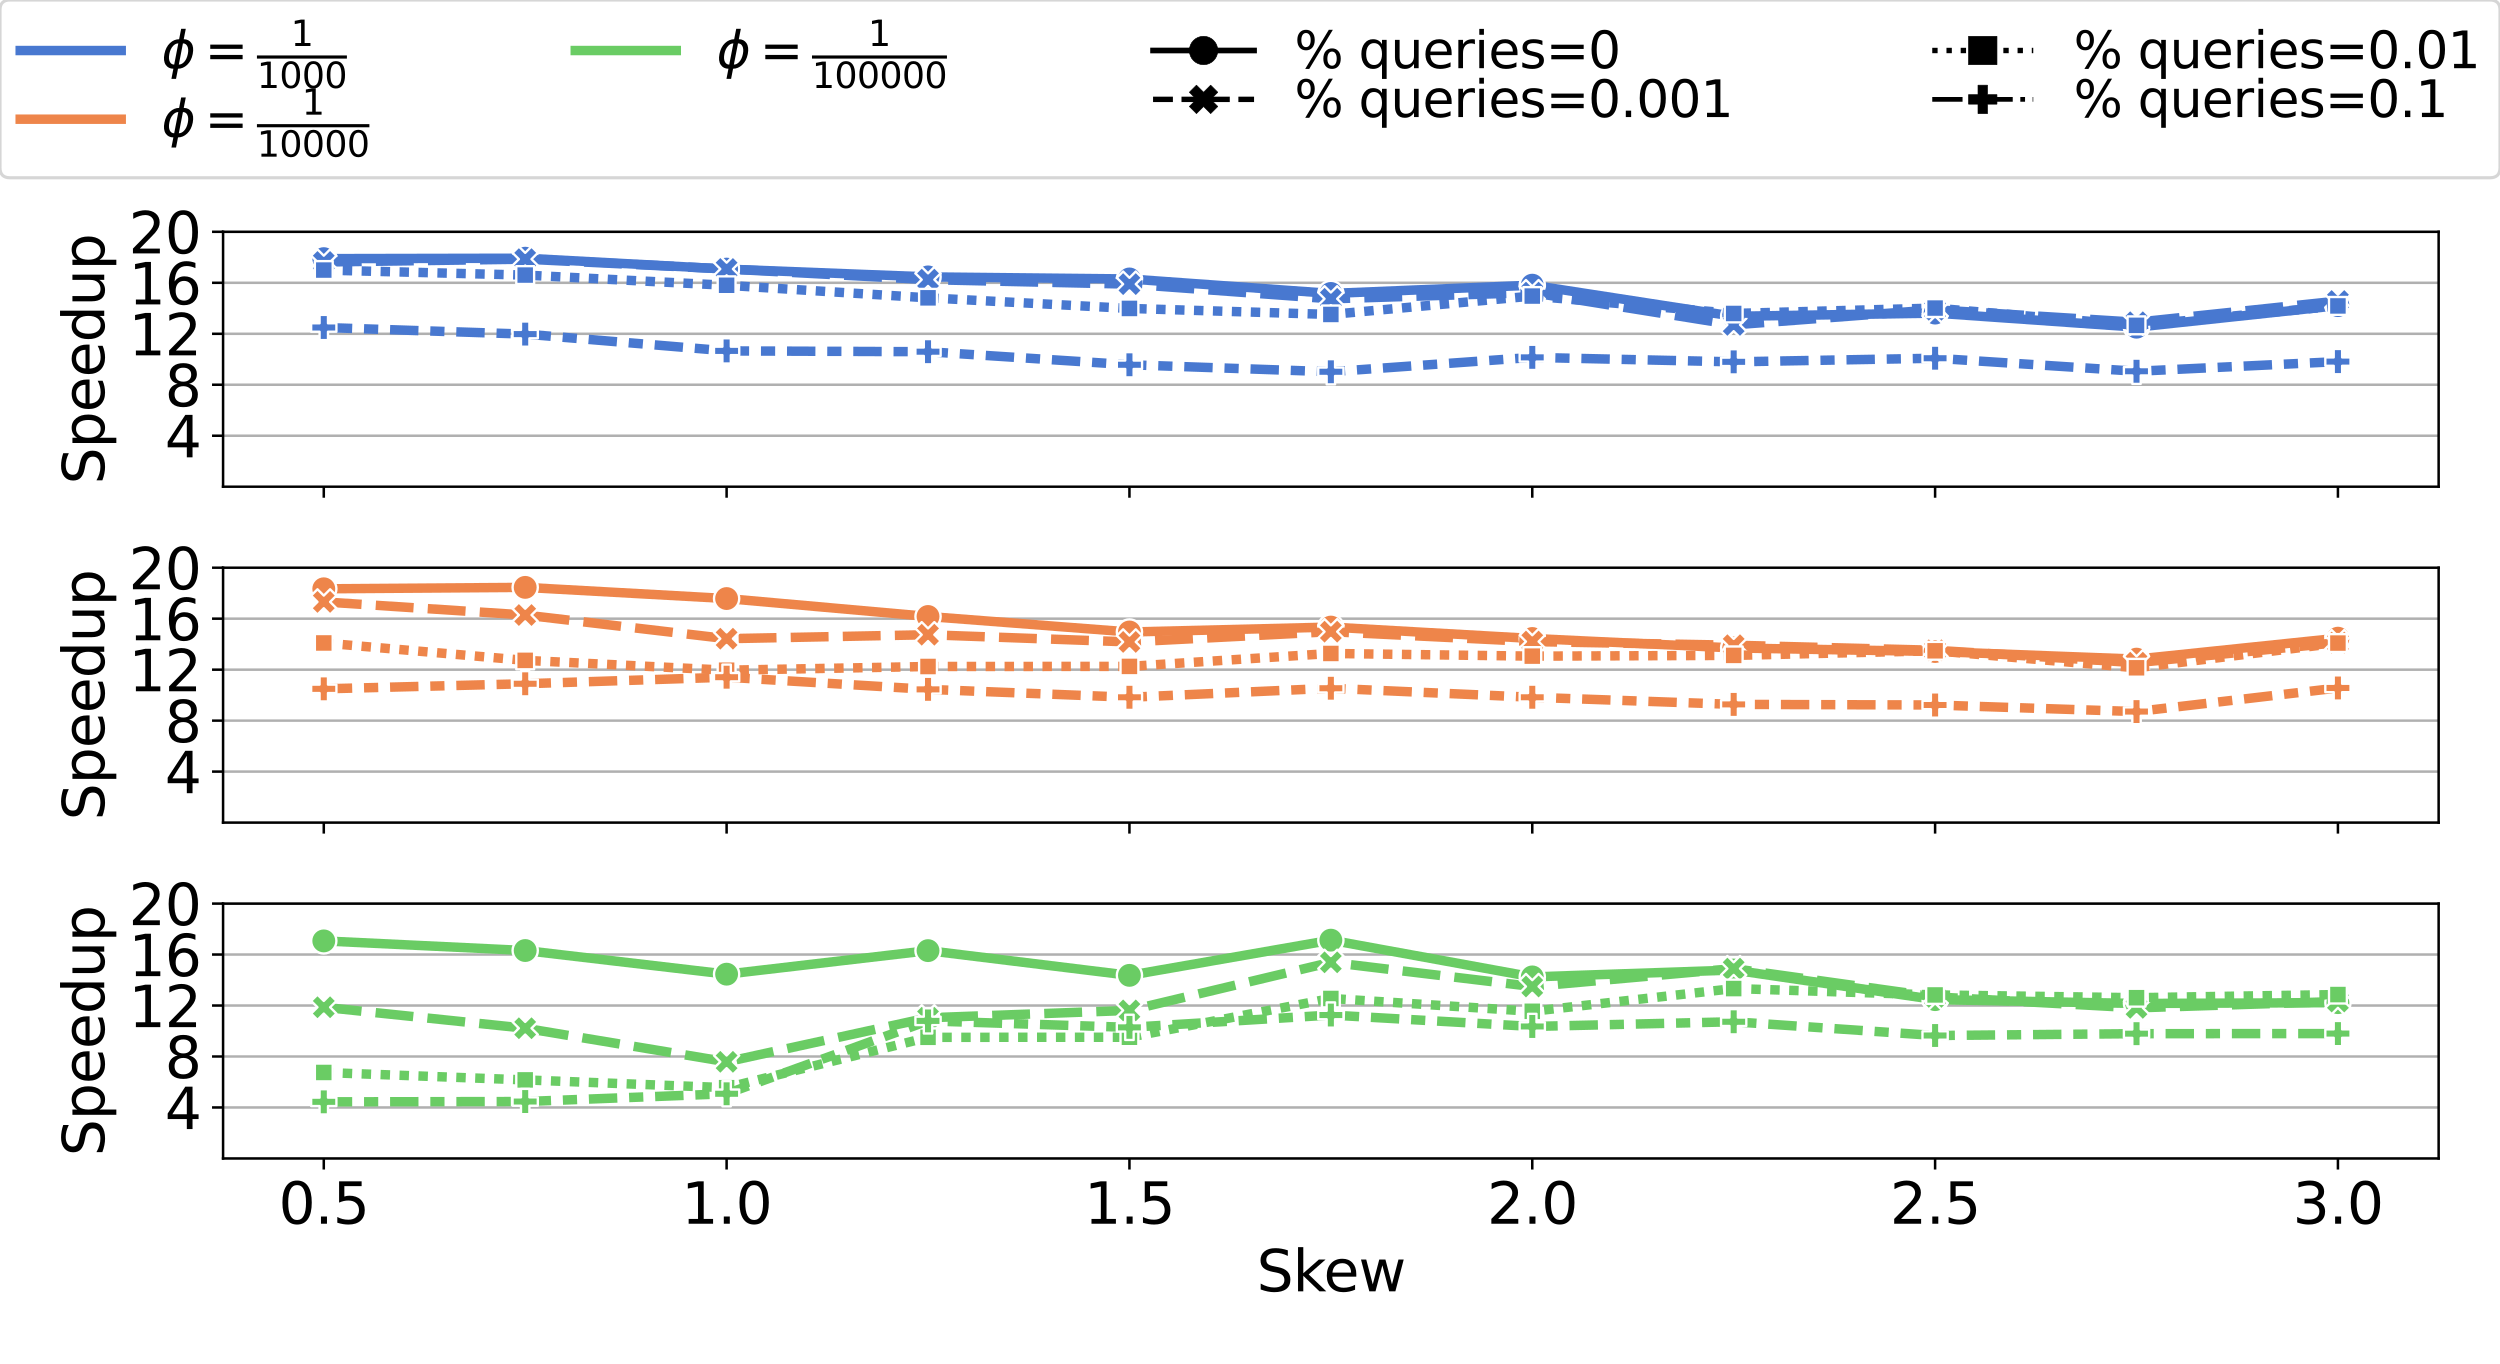 <?xml version="1.0" encoding="utf-8" standalone="no"?>
<!DOCTYPE svg PUBLIC "-//W3C//DTD SVG 1.1//EN"
  "http://www.w3.org/Graphics/SVG/1.1/DTD/svg11.dtd">
<svg height="432pt" version="1.1" viewBox="0 0 792 432" width="792pt" xmlns="http://www.w3.org/2000/svg" xmlns:xlink="http://www.w3.org/1999/xlink">
 <defs>
  <style type="text/css">*{stroke-linecap:butt;stroke-linejoin:round;}</style>
 </defs>
 <g id="figure_1">
  <g id="patch_1">
   <path d="M 0 432 
L 792 432 
L 792 0 
L 0 0 
z
" style="fill:#ffffff;"/>
  </g>
  <g id="axes_1">
   <g id="patch_2">
    <path d="M 70.67 154.188 
L 772.56 154.188 
L 772.56 73.44 
L 70.67 73.44 
z
" style="fill:#ffffff;"/>
   </g>
   <g id="matplotlib.axis_1">
    <g id="xtick_1">
     <g id="line2d_1">
      <defs>
       <path d="M 0 0 
L 0 3.5 
" id="m71c59220be" style="stroke:#000000;stroke-width:0.8;"/>
      </defs>
      <g>
       <use style="stroke:#000000;stroke-width:0.8;" x="102.574" xlink:href="#m71c59220be" y="154.188"/>
      </g>
     </g>
    </g>
    <g id="xtick_2">
     <g id="line2d_2">
      <g>
       <use style="stroke:#000000;stroke-width:0.8;" x="230.19" xlink:href="#m71c59220be" y="154.188"/>
      </g>
     </g>
    </g>
    <g id="xtick_3">
     <g id="line2d_3">
      <g>
       <use style="stroke:#000000;stroke-width:0.8;" x="357.807" xlink:href="#m71c59220be" y="154.188"/>
      </g>
     </g>
    </g>
    <g id="xtick_4">
     <g id="line2d_4">
      <g>
       <use style="stroke:#000000;stroke-width:0.8;" x="485.423" xlink:href="#m71c59220be" y="154.188"/>
      </g>
     </g>
    </g>
    <g id="xtick_5">
     <g id="line2d_5">
      <g>
       <use style="stroke:#000000;stroke-width:0.8;" x="613.04" xlink:href="#m71c59220be" y="154.188"/>
      </g>
     </g>
    </g>
    <g id="xtick_6">
     <g id="line2d_6">
      <g>
       <use style="stroke:#000000;stroke-width:0.8;" x="740.656" xlink:href="#m71c59220be" y="154.188"/>
      </g>
     </g>
    </g>
   </g>
   <g id="matplotlib.axis_2">
    <g id="ytick_1">
     <g id="line2d_7">
      <path clip-path="url(#p30e7c90d7d)" d="M 70.67 138.038 
L 772.56 138.038 
" style="fill:none;stroke:#b0b0b0;stroke-linecap:square;stroke-width:0.8;"/>
     </g>
     <g id="line2d_8">
      <defs>
       <path d="M 0 0 
L -3.5 0 
" id="mc887c277b5" style="stroke:#000000;stroke-width:0.8;"/>
      </defs>
      <g>
       <use style="stroke:#000000;stroke-width:0.8;" x="70.67" xlink:href="#mc887c277b5" y="138.038"/>
      </g>
     </g>
     <g id="text_1">
      <!-- 4 -->
      <g transform="translate(52.218 144.877)scale(0.18 -0.18)">
       <defs>
        <path d="M 2419 4116 
L 825 1625 
L 2419 1625 
L 2419 4116 
z
M 2253 4666 
L 3047 4666 
L 3047 1625 
L 3713 1625 
L 3713 1100 
L 3047 1100 
L 3047 0 
L 2419 0 
L 2419 1100 
L 313 1100 
L 313 1709 
L 2253 4666 
z
" id="DejaVuSans-34" transform="scale(0.016)"/>
       </defs>
       <use xlink:href="#DejaVuSans-34"/>
      </g>
     </g>
    </g>
    <g id="ytick_2">
     <g id="line2d_9">
      <path clip-path="url(#p30e7c90d7d)" d="M 70.67 121.889 
L 772.56 121.889 
" style="fill:none;stroke:#b0b0b0;stroke-linecap:square;stroke-width:0.8;"/>
     </g>
     <g id="line2d_10">
      <g>
       <use style="stroke:#000000;stroke-width:0.8;" x="70.67" xlink:href="#mc887c277b5" y="121.889"/>
      </g>
     </g>
     <g id="text_2">
      <!-- 8 -->
      <g transform="translate(52.218 128.727)scale(0.18 -0.18)">
       <defs>
        <path d="M 2034 2216 
Q 1584 2216 1326 1975 
Q 1069 1734 1069 1313 
Q 1069 891 1326 650 
Q 1584 409 2034 409 
Q 2484 409 2743 651 
Q 3003 894 3003 1313 
Q 3003 1734 2745 1975 
Q 2488 2216 2034 2216 
z
M 1403 2484 
Q 997 2584 770 2862 
Q 544 3141 544 3541 
Q 544 4100 942 4425 
Q 1341 4750 2034 4750 
Q 2731 4750 3128 4425 
Q 3525 4100 3525 3541 
Q 3525 3141 3298 2862 
Q 3072 2584 2669 2484 
Q 3125 2378 3379 2068 
Q 3634 1759 3634 1313 
Q 3634 634 3220 271 
Q 2806 -91 2034 -91 
Q 1263 -91 848 271 
Q 434 634 434 1313 
Q 434 1759 690 2068 
Q 947 2378 1403 2484 
z
M 1172 3481 
Q 1172 3119 1398 2916 
Q 1625 2713 2034 2713 
Q 2441 2713 2670 2916 
Q 2900 3119 2900 3481 
Q 2900 3844 2670 4047 
Q 2441 4250 2034 4250 
Q 1625 4250 1398 4047 
Q 1172 3844 1172 3481 
z
" id="DejaVuSans-38" transform="scale(0.016)"/>
       </defs>
       <use xlink:href="#DejaVuSans-38"/>
      </g>
     </g>
    </g>
    <g id="ytick_3">
     <g id="line2d_11">
      <path clip-path="url(#p30e7c90d7d)" d="M 70.67 105.739 
L 772.56 105.739 
" style="fill:none;stroke:#b0b0b0;stroke-linecap:square;stroke-width:0.8;"/>
     </g>
     <g id="line2d_12">
      <g>
       <use style="stroke:#000000;stroke-width:0.8;" x="70.67" xlink:href="#mc887c277b5" y="105.739"/>
      </g>
     </g>
     <g id="text_3">
      <!-- 12 -->
      <g transform="translate(40.765 112.578)scale(0.18 -0.18)">
       <defs>
        <path d="M 794 531 
L 1825 531 
L 1825 4091 
L 703 3866 
L 703 4441 
L 1819 4666 
L 2450 4666 
L 2450 531 
L 3481 531 
L 3481 0 
L 794 0 
L 794 531 
z
" id="DejaVuSans-31" transform="scale(0.016)"/>
        <path d="M 1228 531 
L 3431 531 
L 3431 0 
L 469 0 
L 469 531 
Q 828 903 1448 1529 
Q 2069 2156 2228 2338 
Q 2531 2678 2651 2914 
Q 2772 3150 2772 3378 
Q 2772 3750 2511 3984 
Q 2250 4219 1831 4219 
Q 1534 4219 1204 4116 
Q 875 4013 500 3803 
L 500 4441 
Q 881 4594 1212 4672 
Q 1544 4750 1819 4750 
Q 2544 4750 2975 4387 
Q 3406 4025 3406 3419 
Q 3406 3131 3298 2873 
Q 3191 2616 2906 2266 
Q 2828 2175 2409 1742 
Q 1991 1309 1228 531 
z
" id="DejaVuSans-32" transform="scale(0.016)"/>
       </defs>
       <use xlink:href="#DejaVuSans-31"/>
       <use x="63.623" xlink:href="#DejaVuSans-32"/>
      </g>
     </g>
    </g>
    <g id="ytick_4">
     <g id="line2d_13">
      <path clip-path="url(#p30e7c90d7d)" d="M 70.67 89.59 
L 772.56 89.59 
" style="fill:none;stroke:#b0b0b0;stroke-linecap:square;stroke-width:0.8;"/>
     </g>
     <g id="line2d_14">
      <g>
       <use style="stroke:#000000;stroke-width:0.8;" x="70.67" xlink:href="#mc887c277b5" y="89.59"/>
      </g>
     </g>
     <g id="text_4">
      <!-- 16 -->
      <g transform="translate(40.765 96.428)scale(0.18 -0.18)">
       <defs>
        <path d="M 2113 2584 
Q 1688 2584 1439 2293 
Q 1191 2003 1191 1497 
Q 1191 994 1439 701 
Q 1688 409 2113 409 
Q 2538 409 2786 701 
Q 3034 994 3034 1497 
Q 3034 2003 2786 2293 
Q 2538 2584 2113 2584 
z
M 3366 4563 
L 3366 3988 
Q 3128 4100 2886 4159 
Q 2644 4219 2406 4219 
Q 1781 4219 1451 3797 
Q 1122 3375 1075 2522 
Q 1259 2794 1537 2939 
Q 1816 3084 2150 3084 
Q 2853 3084 3261 2657 
Q 3669 2231 3669 1497 
Q 3669 778 3244 343 
Q 2819 -91 2113 -91 
Q 1303 -91 875 529 
Q 447 1150 447 2328 
Q 447 3434 972 4092 
Q 1497 4750 2381 4750 
Q 2619 4750 2861 4703 
Q 3103 4656 3366 4563 
z
" id="DejaVuSans-36" transform="scale(0.016)"/>
       </defs>
       <use xlink:href="#DejaVuSans-31"/>
       <use x="63.623" xlink:href="#DejaVuSans-36"/>
      </g>
     </g>
    </g>
    <g id="ytick_5">
     <g id="line2d_15">
      <path clip-path="url(#p30e7c90d7d)" d="M 70.67 73.44 
L 772.56 73.44 
" style="fill:none;stroke:#b0b0b0;stroke-linecap:square;stroke-width:0.8;"/>
     </g>
     <g id="line2d_16">
      <g>
       <use style="stroke:#000000;stroke-width:0.8;" x="70.67" xlink:href="#mc887c277b5" y="73.44"/>
      </g>
     </g>
     <g id="text_5">
      <!-- 20 -->
      <g transform="translate(40.765 80.279)scale(0.18 -0.18)">
       <defs>
        <path d="M 2034 4250 
Q 1547 4250 1301 3770 
Q 1056 3291 1056 2328 
Q 1056 1369 1301 889 
Q 1547 409 2034 409 
Q 2525 409 2770 889 
Q 3016 1369 3016 2328 
Q 3016 3291 2770 3770 
Q 2525 4250 2034 4250 
z
M 2034 4750 
Q 2819 4750 3233 4129 
Q 3647 3509 3647 2328 
Q 3647 1150 3233 529 
Q 2819 -91 2034 -91 
Q 1250 -91 836 529 
Q 422 1150 422 2328 
Q 422 3509 836 4129 
Q 1250 4750 2034 4750 
z
" id="DejaVuSans-30" transform="scale(0.016)"/>
       </defs>
       <use xlink:href="#DejaVuSans-32"/>
       <use x="63.623" xlink:href="#DejaVuSans-30"/>
      </g>
     </g>
    </g>
    <g id="text_6">
     <!-- Speedup -->
     <g transform="translate(33.022 153.448)rotate(-90)scale(0.18 -0.18)">
      <defs>
       <path d="M 3425 4513 
L 3425 3897 
Q 3066 4069 2747 4153 
Q 2428 4238 2131 4238 
Q 1616 4238 1336 4038 
Q 1056 3838 1056 3469 
Q 1056 3159 1242 3001 
Q 1428 2844 1947 2747 
L 2328 2669 
Q 3034 2534 3370 2195 
Q 3706 1856 3706 1288 
Q 3706 609 3251 259 
Q 2797 -91 1919 -91 
Q 1588 -91 1214 -16 
Q 841 59 441 206 
L 441 856 
Q 825 641 1194 531 
Q 1563 422 1919 422 
Q 2459 422 2753 634 
Q 3047 847 3047 1241 
Q 3047 1584 2836 1778 
Q 2625 1972 2144 2069 
L 1759 2144 
Q 1053 2284 737 2584 
Q 422 2884 422 3419 
Q 422 4038 858 4394 
Q 1294 4750 2059 4750 
Q 2388 4750 2728 4690 
Q 3069 4631 3425 4513 
z
" id="DejaVuSans-53" transform="scale(0.016)"/>
       <path d="M 1159 525 
L 1159 -1331 
L 581 -1331 
L 581 3500 
L 1159 3500 
L 1159 2969 
Q 1341 3281 1617 3432 
Q 1894 3584 2278 3584 
Q 2916 3584 3314 3078 
Q 3713 2572 3713 1747 
Q 3713 922 3314 415 
Q 2916 -91 2278 -91 
Q 1894 -91 1617 61 
Q 1341 213 1159 525 
z
M 3116 1747 
Q 3116 2381 2855 2742 
Q 2594 3103 2138 3103 
Q 1681 3103 1420 2742 
Q 1159 2381 1159 1747 
Q 1159 1113 1420 752 
Q 1681 391 2138 391 
Q 2594 391 2855 752 
Q 3116 1113 3116 1747 
z
" id="DejaVuSans-70" transform="scale(0.016)"/>
       <path d="M 3597 1894 
L 3597 1613 
L 953 1613 
Q 991 1019 1311 708 
Q 1631 397 2203 397 
Q 2534 397 2845 478 
Q 3156 559 3463 722 
L 3463 178 
Q 3153 47 2828 -22 
Q 2503 -91 2169 -91 
Q 1331 -91 842 396 
Q 353 884 353 1716 
Q 353 2575 817 3079 
Q 1281 3584 2069 3584 
Q 2775 3584 3186 3129 
Q 3597 2675 3597 1894 
z
M 3022 2063 
Q 3016 2534 2758 2815 
Q 2500 3097 2075 3097 
Q 1594 3097 1305 2825 
Q 1016 2553 972 2059 
L 3022 2063 
z
" id="DejaVuSans-65" transform="scale(0.016)"/>
       <path d="M 2906 2969 
L 2906 4863 
L 3481 4863 
L 3481 0 
L 2906 0 
L 2906 525 
Q 2725 213 2448 61 
Q 2172 -91 1784 -91 
Q 1150 -91 751 415 
Q 353 922 353 1747 
Q 353 2572 751 3078 
Q 1150 3584 1784 3584 
Q 2172 3584 2448 3432 
Q 2725 3281 2906 2969 
z
M 947 1747 
Q 947 1113 1208 752 
Q 1469 391 1925 391 
Q 2381 391 2643 752 
Q 2906 1113 2906 1747 
Q 2906 2381 2643 2742 
Q 2381 3103 1925 3103 
Q 1469 3103 1208 2742 
Q 947 2381 947 1747 
z
" id="DejaVuSans-64" transform="scale(0.016)"/>
       <path d="M 544 1381 
L 544 3500 
L 1119 3500 
L 1119 1403 
Q 1119 906 1312 657 
Q 1506 409 1894 409 
Q 2359 409 2629 706 
Q 2900 1003 2900 1516 
L 2900 3500 
L 3475 3500 
L 3475 0 
L 2900 0 
L 2900 538 
Q 2691 219 2414 64 
Q 2138 -91 1772 -91 
Q 1169 -91 856 284 
Q 544 659 544 1381 
z
M 1991 3584 
L 1991 3584 
z
" id="DejaVuSans-75" transform="scale(0.016)"/>
      </defs>
      <use xlink:href="#DejaVuSans-53"/>
      <use x="63.477" xlink:href="#DejaVuSans-70"/>
      <use x="126.953" xlink:href="#DejaVuSans-65"/>
      <use x="188.477" xlink:href="#DejaVuSans-65"/>
      <use x="250" xlink:href="#DejaVuSans-64"/>
      <use x="313.477" xlink:href="#DejaVuSans-75"/>
      <use x="376.855" xlink:href="#DejaVuSans-70"/>
     </g>
    </g>
   </g>
   <g id="line2d_17">
    <path clip-path="url(#p30e7c90d7d)" d="M 102.574 81.935 
L 166.382 81.799 
L 230.19 85.248 
L 293.999 87.723 
L 357.807 88.373 
L 421.615 92.963 
L 485.423 90.341 
L 549.231 100.208 
L 613.04 99.188 
L 676.848 103.654 
L 740.656 96.814 
" style="fill:none;stroke:#4878d0;stroke-linecap:square;stroke-width:3;"/>
    <defs>
     <path d="M 0 4 
C 1.061 4 2.078 3.579 2.828 2.828 
C 3.579 2.078 4 1.061 4 0 
C 4 -1.061 3.579 -2.078 2.828 -2.828 
C 2.078 -3.579 1.061 -4 0 -4 
C -1.061 -4 -2.078 -3.579 -2.828 -2.828 
C -3.579 -2.078 -4 -1.061 -4 0 
C -4 1.061 -3.579 2.078 -2.828 2.828 
C -2.078 3.579 -1.061 4 0 4 
z
" id="m617fa42a85" style="stroke:#ffffff;stroke-width:0.75;"/>
    </defs>
    <g clip-path="url(#p30e7c90d7d)">
     <use style="fill:#4878d0;stroke:#ffffff;stroke-width:0.75;" x="102.574" xlink:href="#m617fa42a85" y="81.935"/>
     <use style="fill:#4878d0;stroke:#ffffff;stroke-width:0.75;" x="166.382" xlink:href="#m617fa42a85" y="81.799"/>
     <use style="fill:#4878d0;stroke:#ffffff;stroke-width:0.75;" x="230.19" xlink:href="#m617fa42a85" y="85.248"/>
     <use style="fill:#4878d0;stroke:#ffffff;stroke-width:0.75;" x="293.999" xlink:href="#m617fa42a85" y="87.723"/>
     <use style="fill:#4878d0;stroke:#ffffff;stroke-width:0.75;" x="357.807" xlink:href="#m617fa42a85" y="88.373"/>
     <use style="fill:#4878d0;stroke:#ffffff;stroke-width:0.75;" x="421.615" xlink:href="#m617fa42a85" y="92.963"/>
     <use style="fill:#4878d0;stroke:#ffffff;stroke-width:0.75;" x="485.423" xlink:href="#m617fa42a85" y="90.341"/>
     <use style="fill:#4878d0;stroke:#ffffff;stroke-width:0.75;" x="549.231" xlink:href="#m617fa42a85" y="100.208"/>
     <use style="fill:#4878d0;stroke:#ffffff;stroke-width:0.75;" x="613.04" xlink:href="#m617fa42a85" y="99.188"/>
     <use style="fill:#4878d0;stroke:#ffffff;stroke-width:0.75;" x="676.848" xlink:href="#m617fa42a85" y="103.654"/>
     <use style="fill:#4878d0;stroke:#ffffff;stroke-width:0.75;" x="740.656" xlink:href="#m617fa42a85" y="96.814"/>
    </g>
   </g>
   <g id="line2d_18">
    <path clip-path="url(#p30e7c90d7d)" d="M 102.574 83 
L 166.382 82.104 
L 230.19 85.217 
L 293.999 88.593 
L 357.807 90.009 
L 421.615 94.661 
L 485.423 92.706 
L 549.231 102.912 
L 613.04 98.129 
L 676.848 102.091 
L 740.656 95.368 
" style="fill:none;stroke:#4878d0;stroke-dasharray:12,4.5;stroke-dashoffset:0;stroke-width:3;"/>
    <defs>
     <path d="M -2 4 
L 0 2 
L 2 4 
L 4 2 
L 2 0 
L 4 -2 
L 2 -4 
L 0 -2 
L -2 -4 
L -4 -2 
L -2 0 
L -4 2 
z
" id="m5d8f34c82e" style="stroke:#ffffff;stroke-linejoin:miter;stroke-width:0.75;"/>
    </defs>
    <g clip-path="url(#p30e7c90d7d)">
     <use style="fill:#4878d0;stroke:#ffffff;stroke-linejoin:miter;stroke-width:0.75;" x="102.574" xlink:href="#m5d8f34c82e" y="83"/>
     <use style="fill:#4878d0;stroke:#ffffff;stroke-linejoin:miter;stroke-width:0.75;" x="166.382" xlink:href="#m5d8f34c82e" y="82.104"/>
     <use style="fill:#4878d0;stroke:#ffffff;stroke-linejoin:miter;stroke-width:0.75;" x="230.19" xlink:href="#m5d8f34c82e" y="85.217"/>
     <use style="fill:#4878d0;stroke:#ffffff;stroke-linejoin:miter;stroke-width:0.75;" x="293.999" xlink:href="#m5d8f34c82e" y="88.593"/>
     <use style="fill:#4878d0;stroke:#ffffff;stroke-linejoin:miter;stroke-width:0.75;" x="357.807" xlink:href="#m5d8f34c82e" y="90.009"/>
     <use style="fill:#4878d0;stroke:#ffffff;stroke-linejoin:miter;stroke-width:0.75;" x="421.615" xlink:href="#m5d8f34c82e" y="94.661"/>
     <use style="fill:#4878d0;stroke:#ffffff;stroke-linejoin:miter;stroke-width:0.75;" x="485.423" xlink:href="#m5d8f34c82e" y="92.706"/>
     <use style="fill:#4878d0;stroke:#ffffff;stroke-linejoin:miter;stroke-width:0.75;" x="549.231" xlink:href="#m5d8f34c82e" y="102.912"/>
     <use style="fill:#4878d0;stroke:#ffffff;stroke-linejoin:miter;stroke-width:0.75;" x="613.04" xlink:href="#m5d8f34c82e" y="98.129"/>
     <use style="fill:#4878d0;stroke:#ffffff;stroke-linejoin:miter;stroke-width:0.75;" x="676.848" xlink:href="#m5d8f34c82e" y="102.091"/>
     <use style="fill:#4878d0;stroke:#ffffff;stroke-linejoin:miter;stroke-width:0.75;" x="740.656" xlink:href="#m5d8f34c82e" y="95.368"/>
    </g>
   </g>
   <g id="line2d_19">
    <path clip-path="url(#p30e7c90d7d)" d="M 102.574 85.555 
L 166.382 87.145 
L 230.19 90.378 
L 293.999 94.352 
L 357.807 97.713 
L 421.615 99.618 
L 485.423 93.794 
L 549.231 99.303 
L 613.04 97.602 
L 676.848 103.066 
L 740.656 96.914 
" style="fill:none;stroke:#4878d0;stroke-dasharray:3,3;stroke-dashoffset:0;stroke-width:3;"/>
    <defs>
     <path d="M -2.828 -2.828 
L -2.828 2.828 
L 2.828 2.828 
L 2.828 -2.828 
z
" id="m8374355262" style="stroke:#ffffff;stroke-linejoin:miter;stroke-width:0.75;"/>
    </defs>
    <g clip-path="url(#p30e7c90d7d)">
     <use style="fill:#4878d0;stroke:#ffffff;stroke-linejoin:miter;stroke-width:0.75;" x="102.574" xlink:href="#m8374355262" y="85.555"/>
     <use style="fill:#4878d0;stroke:#ffffff;stroke-linejoin:miter;stroke-width:0.75;" x="166.382" xlink:href="#m8374355262" y="87.145"/>
     <use style="fill:#4878d0;stroke:#ffffff;stroke-linejoin:miter;stroke-width:0.75;" x="230.19" xlink:href="#m8374355262" y="90.378"/>
     <use style="fill:#4878d0;stroke:#ffffff;stroke-linejoin:miter;stroke-width:0.75;" x="293.999" xlink:href="#m8374355262" y="94.352"/>
     <use style="fill:#4878d0;stroke:#ffffff;stroke-linejoin:miter;stroke-width:0.75;" x="357.807" xlink:href="#m8374355262" y="97.713"/>
     <use style="fill:#4878d0;stroke:#ffffff;stroke-linejoin:miter;stroke-width:0.75;" x="421.615" xlink:href="#m8374355262" y="99.618"/>
     <use style="fill:#4878d0;stroke:#ffffff;stroke-linejoin:miter;stroke-width:0.75;" x="485.423" xlink:href="#m8374355262" y="93.794"/>
     <use style="fill:#4878d0;stroke:#ffffff;stroke-linejoin:miter;stroke-width:0.75;" x="549.231" xlink:href="#m8374355262" y="99.303"/>
     <use style="fill:#4878d0;stroke:#ffffff;stroke-linejoin:miter;stroke-width:0.75;" x="613.04" xlink:href="#m8374355262" y="97.602"/>
     <use style="fill:#4878d0;stroke:#ffffff;stroke-linejoin:miter;stroke-width:0.75;" x="676.848" xlink:href="#m8374355262" y="103.066"/>
     <use style="fill:#4878d0;stroke:#ffffff;stroke-linejoin:miter;stroke-width:0.75;" x="740.656" xlink:href="#m8374355262" y="96.914"/>
    </g>
   </g>
   <g id="line2d_20">
    <path clip-path="url(#p30e7c90d7d)" d="M 102.574 103.754 
L 166.382 105.847 
L 230.19 111.167 
L 293.999 111.422 
L 357.807 115.553 
L 421.615 117.77 
L 485.423 113.219 
L 549.231 114.635 
L 613.04 113.485 
L 676.848 117.618 
L 740.656 114.556 
" style="fill:none;stroke:#4878d0;stroke-dasharray:9,3.75,4.5,3.75;stroke-dashoffset:0;stroke-width:3;"/>
    <defs>
     <path d="M -1.333 4 
L 1.333 4 
L 1.333 1.333 
L 4 1.333 
L 4 -1.333 
L 1.333 -1.333 
L 1.333 -4 
L -1.333 -4 
L -1.333 -1.333 
L -4 -1.333 
L -4 1.333 
L -1.333 1.333 
z
" id="m828487bd17" style="stroke:#ffffff;stroke-linejoin:miter;stroke-width:0.75;"/>
    </defs>
    <g clip-path="url(#p30e7c90d7d)">
     <use style="fill:#4878d0;stroke:#ffffff;stroke-linejoin:miter;stroke-width:0.75;" x="102.574" xlink:href="#m828487bd17" y="103.754"/>
     <use style="fill:#4878d0;stroke:#ffffff;stroke-linejoin:miter;stroke-width:0.75;" x="166.382" xlink:href="#m828487bd17" y="105.847"/>
     <use style="fill:#4878d0;stroke:#ffffff;stroke-linejoin:miter;stroke-width:0.75;" x="230.19" xlink:href="#m828487bd17" y="111.167"/>
     <use style="fill:#4878d0;stroke:#ffffff;stroke-linejoin:miter;stroke-width:0.75;" x="293.999" xlink:href="#m828487bd17" y="111.422"/>
     <use style="fill:#4878d0;stroke:#ffffff;stroke-linejoin:miter;stroke-width:0.75;" x="357.807" xlink:href="#m828487bd17" y="115.553"/>
     <use style="fill:#4878d0;stroke:#ffffff;stroke-linejoin:miter;stroke-width:0.75;" x="421.615" xlink:href="#m828487bd17" y="117.77"/>
     <use style="fill:#4878d0;stroke:#ffffff;stroke-linejoin:miter;stroke-width:0.75;" x="485.423" xlink:href="#m828487bd17" y="113.219"/>
     <use style="fill:#4878d0;stroke:#ffffff;stroke-linejoin:miter;stroke-width:0.75;" x="549.231" xlink:href="#m828487bd17" y="114.635"/>
     <use style="fill:#4878d0;stroke:#ffffff;stroke-linejoin:miter;stroke-width:0.75;" x="613.04" xlink:href="#m828487bd17" y="113.485"/>
     <use style="fill:#4878d0;stroke:#ffffff;stroke-linejoin:miter;stroke-width:0.75;" x="676.848" xlink:href="#m828487bd17" y="117.618"/>
     <use style="fill:#4878d0;stroke:#ffffff;stroke-linejoin:miter;stroke-width:0.75;" x="740.656" xlink:href="#m828487bd17" y="114.556"/>
    </g>
   </g>
   <g id="patch_3">
    <path d="M 70.67 154.188 
L 70.67 73.44 
" style="fill:none;stroke:#000000;stroke-linecap:square;stroke-linejoin:miter;stroke-width:0.8;"/>
   </g>
   <g id="patch_4">
    <path d="M 772.56 154.188 
L 772.56 73.44 
" style="fill:none;stroke:#000000;stroke-linecap:square;stroke-linejoin:miter;stroke-width:0.8;"/>
   </g>
   <g id="patch_5">
    <path d="M 70.67 154.188 
L 772.56 154.188 
" style="fill:none;stroke:#000000;stroke-linecap:square;stroke-linejoin:miter;stroke-width:0.8;"/>
   </g>
   <g id="patch_6">
    <path d="M 70.67 73.44 
L 772.56 73.44 
" style="fill:none;stroke:#000000;stroke-linecap:square;stroke-linejoin:miter;stroke-width:0.8;"/>
   </g>
  </g>
  <g id="axes_2">
   <g id="patch_7">
    <path d="M 70.67 260.594 
L 772.56 260.594 
L 772.56 179.846 
L 70.67 179.846 
z
" style="fill:#ffffff;"/>
   </g>
   <g id="matplotlib.axis_3">
    <g id="xtick_7">
     <g id="line2d_21">
      <g>
       <use style="stroke:#000000;stroke-width:0.8;" x="102.574" xlink:href="#m71c59220be" y="260.594"/>
      </g>
     </g>
    </g>
    <g id="xtick_8">
     <g id="line2d_22">
      <g>
       <use style="stroke:#000000;stroke-width:0.8;" x="230.19" xlink:href="#m71c59220be" y="260.594"/>
      </g>
     </g>
    </g>
    <g id="xtick_9">
     <g id="line2d_23">
      <g>
       <use style="stroke:#000000;stroke-width:0.8;" x="357.807" xlink:href="#m71c59220be" y="260.594"/>
      </g>
     </g>
    </g>
    <g id="xtick_10">
     <g id="line2d_24">
      <g>
       <use style="stroke:#000000;stroke-width:0.8;" x="485.423" xlink:href="#m71c59220be" y="260.594"/>
      </g>
     </g>
    </g>
    <g id="xtick_11">
     <g id="line2d_25">
      <g>
       <use style="stroke:#000000;stroke-width:0.8;" x="613.04" xlink:href="#m71c59220be" y="260.594"/>
      </g>
     </g>
    </g>
    <g id="xtick_12">
     <g id="line2d_26">
      <g>
       <use style="stroke:#000000;stroke-width:0.8;" x="740.656" xlink:href="#m71c59220be" y="260.594"/>
      </g>
     </g>
    </g>
   </g>
   <g id="matplotlib.axis_4">
    <g id="ytick_6">
     <g id="line2d_27">
      <path clip-path="url(#p1fbffe2392)" d="M 70.67 244.444 
L 772.56 244.444 
" style="fill:none;stroke:#b0b0b0;stroke-linecap:square;stroke-width:0.8;"/>
     </g>
     <g id="line2d_28">
      <g>
       <use style="stroke:#000000;stroke-width:0.8;" x="70.67" xlink:href="#mc887c277b5" y="244.444"/>
      </g>
     </g>
     <g id="text_7">
      <!-- 4 -->
      <g transform="translate(52.218 251.283)scale(0.18 -0.18)">
       <use xlink:href="#DejaVuSans-34"/>
      </g>
     </g>
    </g>
    <g id="ytick_7">
     <g id="line2d_29">
      <path clip-path="url(#p1fbffe2392)" d="M 70.67 228.295 
L 772.56 228.295 
" style="fill:none;stroke:#b0b0b0;stroke-linecap:square;stroke-width:0.8;"/>
     </g>
     <g id="line2d_30">
      <g>
       <use style="stroke:#000000;stroke-width:0.8;" x="70.67" xlink:href="#mc887c277b5" y="228.295"/>
      </g>
     </g>
     <g id="text_8">
      <!-- 8 -->
      <g transform="translate(52.218 235.133)scale(0.18 -0.18)">
       <use xlink:href="#DejaVuSans-38"/>
      </g>
     </g>
    </g>
    <g id="ytick_8">
     <g id="line2d_31">
      <path clip-path="url(#p1fbffe2392)" d="M 70.67 212.145 
L 772.56 212.145 
" style="fill:none;stroke:#b0b0b0;stroke-linecap:square;stroke-width:0.8;"/>
     </g>
     <g id="line2d_32">
      <g>
       <use style="stroke:#000000;stroke-width:0.8;" x="70.67" xlink:href="#mc887c277b5" y="212.145"/>
      </g>
     </g>
     <g id="text_9">
      <!-- 12 -->
      <g transform="translate(40.765 218.984)scale(0.18 -0.18)">
       <use xlink:href="#DejaVuSans-31"/>
       <use x="63.623" xlink:href="#DejaVuSans-32"/>
      </g>
     </g>
    </g>
    <g id="ytick_9">
     <g id="line2d_33">
      <path clip-path="url(#p1fbffe2392)" d="M 70.67 195.996 
L 772.56 195.996 
" style="fill:none;stroke:#b0b0b0;stroke-linecap:square;stroke-width:0.8;"/>
     </g>
     <g id="line2d_34">
      <g>
       <use style="stroke:#000000;stroke-width:0.8;" x="70.67" xlink:href="#mc887c277b5" y="195.996"/>
      </g>
     </g>
     <g id="text_10">
      <!-- 16 -->
      <g transform="translate(40.765 202.834)scale(0.18 -0.18)">
       <use xlink:href="#DejaVuSans-31"/>
       <use x="63.623" xlink:href="#DejaVuSans-36"/>
      </g>
     </g>
    </g>
    <g id="ytick_10">
     <g id="line2d_35">
      <path clip-path="url(#p1fbffe2392)" d="M 70.67 179.846 
L 772.56 179.846 
" style="fill:none;stroke:#b0b0b0;stroke-linecap:square;stroke-width:0.8;"/>
     </g>
     <g id="line2d_36">
      <g>
       <use style="stroke:#000000;stroke-width:0.8;" x="70.67" xlink:href="#mc887c277b5" y="179.846"/>
      </g>
     </g>
     <g id="text_11">
      <!-- 20 -->
      <g transform="translate(40.765 186.685)scale(0.18 -0.18)">
       <use xlink:href="#DejaVuSans-32"/>
       <use x="63.623" xlink:href="#DejaVuSans-30"/>
      </g>
     </g>
    </g>
    <g id="text_12">
     <!-- Speedup -->
     <g transform="translate(33.022 259.854)rotate(-90)scale(0.18 -0.18)">
      <use xlink:href="#DejaVuSans-53"/>
      <use x="63.477" xlink:href="#DejaVuSans-70"/>
      <use x="126.953" xlink:href="#DejaVuSans-65"/>
      <use x="188.477" xlink:href="#DejaVuSans-65"/>
      <use x="250" xlink:href="#DejaVuSans-64"/>
      <use x="313.477" xlink:href="#DejaVuSans-75"/>
      <use x="376.855" xlink:href="#DejaVuSans-70"/>
     </g>
    </g>
   </g>
   <g id="line2d_37">
    <path clip-path="url(#p1fbffe2392)" d="M 102.574 186.53 
L 166.382 186.08 
L 230.19 189.621 
L 293.999 195.3 
L 357.807 200.217 
L 421.615 198.656 
L 485.423 202.274 
L 549.231 205.271 
L 613.04 206.405 
L 676.848 208.814 
L 740.656 202.173 
" style="fill:none;stroke:#ee854a;stroke-linecap:square;stroke-width:3;"/>
    <defs>
     <path d="M 0 4 
C 1.061 4 2.078 3.579 2.828 2.828 
C 3.579 2.078 4 1.061 4 0 
C 4 -1.061 3.579 -2.078 2.828 -2.828 
C 2.078 -3.579 1.061 -4 0 -4 
C -1.061 -4 -2.078 -3.579 -2.828 -2.828 
C -3.579 -2.078 -4 -1.061 -4 0 
C -4 1.061 -3.579 2.078 -2.828 2.828 
C -2.078 3.579 -1.061 4 0 4 
z
" id="mb868ade19d" style="stroke:#ffffff;stroke-width:0.75;"/>
    </defs>
    <g clip-path="url(#p1fbffe2392)">
     <use style="fill:#ee854a;stroke:#ffffff;stroke-width:0.75;" x="102.574" xlink:href="#mb868ade19d" y="186.53"/>
     <use style="fill:#ee854a;stroke:#ffffff;stroke-width:0.75;" x="166.382" xlink:href="#mb868ade19d" y="186.08"/>
     <use style="fill:#ee854a;stroke:#ffffff;stroke-width:0.75;" x="230.19" xlink:href="#mb868ade19d" y="189.621"/>
     <use style="fill:#ee854a;stroke:#ffffff;stroke-width:0.75;" x="293.999" xlink:href="#mb868ade19d" y="195.3"/>
     <use style="fill:#ee854a;stroke:#ffffff;stroke-width:0.75;" x="357.807" xlink:href="#mb868ade19d" y="200.217"/>
     <use style="fill:#ee854a;stroke:#ffffff;stroke-width:0.75;" x="421.615" xlink:href="#mb868ade19d" y="198.656"/>
     <use style="fill:#ee854a;stroke:#ffffff;stroke-width:0.75;" x="485.423" xlink:href="#mb868ade19d" y="202.274"/>
     <use style="fill:#ee854a;stroke:#ffffff;stroke-width:0.75;" x="549.231" xlink:href="#mb868ade19d" y="205.271"/>
     <use style="fill:#ee854a;stroke:#ffffff;stroke-width:0.75;" x="613.04" xlink:href="#mb868ade19d" y="206.405"/>
     <use style="fill:#ee854a;stroke:#ffffff;stroke-width:0.75;" x="676.848" xlink:href="#mb868ade19d" y="208.814"/>
     <use style="fill:#ee854a;stroke:#ffffff;stroke-width:0.75;" x="740.656" xlink:href="#mb868ade19d" y="202.173"/>
    </g>
   </g>
   <g id="line2d_38">
    <path clip-path="url(#p1fbffe2392)" d="M 102.574 190.681 
L 166.382 194.84 
L 230.19 202.338 
L 293.999 201.082 
L 357.807 203.362 
L 421.615 200.115 
L 485.423 203.249 
L 549.231 204.403 
L 613.04 206.008 
L 676.848 209.94 
L 740.656 203.572 
" style="fill:none;stroke:#ee854a;stroke-dasharray:12,4.5;stroke-dashoffset:0;stroke-width:3;"/>
    <defs>
     <path d="M -2 4 
L 0 2 
L 2 4 
L 4 2 
L 2 0 
L 4 -2 
L 2 -4 
L 0 -2 
L -2 -4 
L -4 -2 
L -2 0 
L -4 2 
z
" id="me1ec6c587e" style="stroke:#ffffff;stroke-linejoin:miter;stroke-width:0.75;"/>
    </defs>
    <g clip-path="url(#p1fbffe2392)">
     <use style="fill:#ee854a;stroke:#ffffff;stroke-linejoin:miter;stroke-width:0.75;" x="102.574" xlink:href="#me1ec6c587e" y="190.681"/>
     <use style="fill:#ee854a;stroke:#ffffff;stroke-linejoin:miter;stroke-width:0.75;" x="166.382" xlink:href="#me1ec6c587e" y="194.84"/>
     <use style="fill:#ee854a;stroke:#ffffff;stroke-linejoin:miter;stroke-width:0.75;" x="230.19" xlink:href="#me1ec6c587e" y="202.338"/>
     <use style="fill:#ee854a;stroke:#ffffff;stroke-linejoin:miter;stroke-width:0.75;" x="293.999" xlink:href="#me1ec6c587e" y="201.082"/>
     <use style="fill:#ee854a;stroke:#ffffff;stroke-linejoin:miter;stroke-width:0.75;" x="357.807" xlink:href="#me1ec6c587e" y="203.362"/>
     <use style="fill:#ee854a;stroke:#ffffff;stroke-linejoin:miter;stroke-width:0.75;" x="421.615" xlink:href="#me1ec6c587e" y="200.115"/>
     <use style="fill:#ee854a;stroke:#ffffff;stroke-linejoin:miter;stroke-width:0.75;" x="485.423" xlink:href="#me1ec6c587e" y="203.249"/>
     <use style="fill:#ee854a;stroke:#ffffff;stroke-linejoin:miter;stroke-width:0.75;" x="549.231" xlink:href="#me1ec6c587e" y="204.403"/>
     <use style="fill:#ee854a;stroke:#ffffff;stroke-linejoin:miter;stroke-width:0.75;" x="613.04" xlink:href="#me1ec6c587e" y="206.008"/>
     <use style="fill:#ee854a;stroke:#ffffff;stroke-linejoin:miter;stroke-width:0.75;" x="676.848" xlink:href="#me1ec6c587e" y="209.94"/>
     <use style="fill:#ee854a;stroke:#ffffff;stroke-linejoin:miter;stroke-width:0.75;" x="740.656" xlink:href="#me1ec6c587e" y="203.572"/>
    </g>
   </g>
   <g id="line2d_39">
    <path clip-path="url(#p1fbffe2392)" d="M 102.574 203.691 
L 166.382 209.201 
L 230.19 212.322 
L 293.999 211.145 
L 357.807 211.111 
L 421.615 207.014 
L 485.423 207.863 
L 549.231 207.633 
L 613.04 206.169 
L 676.848 211.561 
L 740.656 203.719 
" style="fill:none;stroke:#ee854a;stroke-dasharray:3,3;stroke-dashoffset:0;stroke-width:3;"/>
    <defs>
     <path d="M -2.828 -2.828 
L -2.828 2.828 
L 2.828 2.828 
L 2.828 -2.828 
z
" id="m9e7d42b45c" style="stroke:#ffffff;stroke-linejoin:miter;stroke-width:0.75;"/>
    </defs>
    <g clip-path="url(#p1fbffe2392)">
     <use style="fill:#ee854a;stroke:#ffffff;stroke-linejoin:miter;stroke-width:0.75;" x="102.574" xlink:href="#m9e7d42b45c" y="203.691"/>
     <use style="fill:#ee854a;stroke:#ffffff;stroke-linejoin:miter;stroke-width:0.75;" x="166.382" xlink:href="#m9e7d42b45c" y="209.201"/>
     <use style="fill:#ee854a;stroke:#ffffff;stroke-linejoin:miter;stroke-width:0.75;" x="230.19" xlink:href="#m9e7d42b45c" y="212.322"/>
     <use style="fill:#ee854a;stroke:#ffffff;stroke-linejoin:miter;stroke-width:0.75;" x="293.999" xlink:href="#m9e7d42b45c" y="211.145"/>
     <use style="fill:#ee854a;stroke:#ffffff;stroke-linejoin:miter;stroke-width:0.75;" x="357.807" xlink:href="#m9e7d42b45c" y="211.111"/>
     <use style="fill:#ee854a;stroke:#ffffff;stroke-linejoin:miter;stroke-width:0.75;" x="421.615" xlink:href="#m9e7d42b45c" y="207.014"/>
     <use style="fill:#ee854a;stroke:#ffffff;stroke-linejoin:miter;stroke-width:0.75;" x="485.423" xlink:href="#m9e7d42b45c" y="207.863"/>
     <use style="fill:#ee854a;stroke:#ffffff;stroke-linejoin:miter;stroke-width:0.75;" x="549.231" xlink:href="#m9e7d42b45c" y="207.633"/>
     <use style="fill:#ee854a;stroke:#ffffff;stroke-linejoin:miter;stroke-width:0.75;" x="613.04" xlink:href="#m9e7d42b45c" y="206.169"/>
     <use style="fill:#ee854a;stroke:#ffffff;stroke-linejoin:miter;stroke-width:0.75;" x="676.848" xlink:href="#m9e7d42b45c" y="211.561"/>
     <use style="fill:#ee854a;stroke:#ffffff;stroke-linejoin:miter;stroke-width:0.75;" x="740.656" xlink:href="#m9e7d42b45c" y="203.719"/>
    </g>
   </g>
   <g id="line2d_40">
    <path clip-path="url(#p1fbffe2392)" d="M 102.574 218.224 
L 166.382 216.611 
L 230.19 214.537 
L 293.999 218.388 
L 357.807 220.895 
L 421.615 218.038 
L 485.423 220.892 
L 549.231 223.152 
L 613.04 223.345 
L 676.848 225.428 
L 740.656 217.95 
" style="fill:none;stroke:#ee854a;stroke-dasharray:9,3.75,4.5,3.75;stroke-dashoffset:0;stroke-width:3;"/>
    <defs>
     <path d="M -1.333 4 
L 1.333 4 
L 1.333 1.333 
L 4 1.333 
L 4 -1.333 
L 1.333 -1.333 
L 1.333 -4 
L -1.333 -4 
L -1.333 -1.333 
L -4 -1.333 
L -4 1.333 
L -1.333 1.333 
z
" id="m78fda67bfe" style="stroke:#ffffff;stroke-linejoin:miter;stroke-width:0.75;"/>
    </defs>
    <g clip-path="url(#p1fbffe2392)">
     <use style="fill:#ee854a;stroke:#ffffff;stroke-linejoin:miter;stroke-width:0.75;" x="102.574" xlink:href="#m78fda67bfe" y="218.224"/>
     <use style="fill:#ee854a;stroke:#ffffff;stroke-linejoin:miter;stroke-width:0.75;" x="166.382" xlink:href="#m78fda67bfe" y="216.611"/>
     <use style="fill:#ee854a;stroke:#ffffff;stroke-linejoin:miter;stroke-width:0.75;" x="230.19" xlink:href="#m78fda67bfe" y="214.537"/>
     <use style="fill:#ee854a;stroke:#ffffff;stroke-linejoin:miter;stroke-width:0.75;" x="293.999" xlink:href="#m78fda67bfe" y="218.388"/>
     <use style="fill:#ee854a;stroke:#ffffff;stroke-linejoin:miter;stroke-width:0.75;" x="357.807" xlink:href="#m78fda67bfe" y="220.895"/>
     <use style="fill:#ee854a;stroke:#ffffff;stroke-linejoin:miter;stroke-width:0.75;" x="421.615" xlink:href="#m78fda67bfe" y="218.038"/>
     <use style="fill:#ee854a;stroke:#ffffff;stroke-linejoin:miter;stroke-width:0.75;" x="485.423" xlink:href="#m78fda67bfe" y="220.892"/>
     <use style="fill:#ee854a;stroke:#ffffff;stroke-linejoin:miter;stroke-width:0.75;" x="549.231" xlink:href="#m78fda67bfe" y="223.152"/>
     <use style="fill:#ee854a;stroke:#ffffff;stroke-linejoin:miter;stroke-width:0.75;" x="613.04" xlink:href="#m78fda67bfe" y="223.345"/>
     <use style="fill:#ee854a;stroke:#ffffff;stroke-linejoin:miter;stroke-width:0.75;" x="676.848" xlink:href="#m78fda67bfe" y="225.428"/>
     <use style="fill:#ee854a;stroke:#ffffff;stroke-linejoin:miter;stroke-width:0.75;" x="740.656" xlink:href="#m78fda67bfe" y="217.95"/>
    </g>
   </g>
   <g id="patch_8">
    <path d="M 70.67 260.594 
L 70.67 179.846 
" style="fill:none;stroke:#000000;stroke-linecap:square;stroke-linejoin:miter;stroke-width:0.8;"/>
   </g>
   <g id="patch_9">
    <path d="M 772.56 260.594 
L 772.56 179.846 
" style="fill:none;stroke:#000000;stroke-linecap:square;stroke-linejoin:miter;stroke-width:0.8;"/>
   </g>
   <g id="patch_10">
    <path d="M 70.67 260.594 
L 772.56 260.594 
" style="fill:none;stroke:#000000;stroke-linecap:square;stroke-linejoin:miter;stroke-width:0.8;"/>
   </g>
   <g id="patch_11">
    <path d="M 70.67 179.846 
L 772.56 179.846 
" style="fill:none;stroke:#000000;stroke-linecap:square;stroke-linejoin:miter;stroke-width:0.8;"/>
   </g>
  </g>
  <g id="axes_3">
   <g id="patch_12">
    <path d="M 70.67 367 
L 772.56 367 
L 772.56 286.252 
L 70.67 286.252 
z
" style="fill:#ffffff;"/>
   </g>
   <g id="matplotlib.axis_5">
    <g id="xtick_13">
     <g id="line2d_41">
      <g>
       <use style="stroke:#000000;stroke-width:0.8;" x="102.574" xlink:href="#m71c59220be" y="367"/>
      </g>
     </g>
     <g id="text_13">
      <!-- 0.5 -->
      <g transform="translate(88.261 387.677)scale(0.18 -0.18)">
       <defs>
        <path d="M 684 794 
L 1344 794 
L 1344 0 
L 684 0 
L 684 794 
z
" id="DejaVuSans-2e" transform="scale(0.016)"/>
        <path d="M 691 4666 
L 3169 4666 
L 3169 4134 
L 1269 4134 
L 1269 2991 
Q 1406 3038 1543 3061 
Q 1681 3084 1819 3084 
Q 2600 3084 3056 2656 
Q 3513 2228 3513 1497 
Q 3513 744 3044 326 
Q 2575 -91 1722 -91 
Q 1428 -91 1123 -41 
Q 819 9 494 109 
L 494 744 
Q 775 591 1075 516 
Q 1375 441 1709 441 
Q 2250 441 2565 725 
Q 2881 1009 2881 1497 
Q 2881 1984 2565 2268 
Q 2250 2553 1709 2553 
Q 1456 2553 1204 2497 
Q 953 2441 691 2322 
L 691 4666 
z
" id="DejaVuSans-35" transform="scale(0.016)"/>
       </defs>
       <use xlink:href="#DejaVuSans-30"/>
       <use x="63.623" xlink:href="#DejaVuSans-2e"/>
       <use x="95.41" xlink:href="#DejaVuSans-35"/>
      </g>
     </g>
    </g>
    <g id="xtick_14">
     <g id="line2d_42">
      <g>
       <use style="stroke:#000000;stroke-width:0.8;" x="230.19" xlink:href="#m71c59220be" y="367"/>
      </g>
     </g>
     <g id="text_14">
      <!-- 1.0 -->
      <g transform="translate(215.878 387.677)scale(0.18 -0.18)">
       <use xlink:href="#DejaVuSans-31"/>
       <use x="63.623" xlink:href="#DejaVuSans-2e"/>
       <use x="95.41" xlink:href="#DejaVuSans-30"/>
      </g>
     </g>
    </g>
    <g id="xtick_15">
     <g id="line2d_43">
      <g>
       <use style="stroke:#000000;stroke-width:0.8;" x="357.807" xlink:href="#m71c59220be" y="367"/>
      </g>
     </g>
     <g id="text_15">
      <!-- 1.5 -->
      <g transform="translate(343.494 387.677)scale(0.18 -0.18)">
       <use xlink:href="#DejaVuSans-31"/>
       <use x="63.623" xlink:href="#DejaVuSans-2e"/>
       <use x="95.41" xlink:href="#DejaVuSans-35"/>
      </g>
     </g>
    </g>
    <g id="xtick_16">
     <g id="line2d_44">
      <g>
       <use style="stroke:#000000;stroke-width:0.8;" x="485.423" xlink:href="#m71c59220be" y="367"/>
      </g>
     </g>
     <g id="text_16">
      <!-- 2.0 -->
      <g transform="translate(471.11 387.677)scale(0.18 -0.18)">
       <use xlink:href="#DejaVuSans-32"/>
       <use x="63.623" xlink:href="#DejaVuSans-2e"/>
       <use x="95.41" xlink:href="#DejaVuSans-30"/>
      </g>
     </g>
    </g>
    <g id="xtick_17">
     <g id="line2d_45">
      <g>
       <use style="stroke:#000000;stroke-width:0.8;" x="613.04" xlink:href="#m71c59220be" y="367"/>
      </g>
     </g>
     <g id="text_17">
      <!-- 2.5 -->
      <g transform="translate(598.727 387.677)scale(0.18 -0.18)">
       <use xlink:href="#DejaVuSans-32"/>
       <use x="63.623" xlink:href="#DejaVuSans-2e"/>
       <use x="95.41" xlink:href="#DejaVuSans-35"/>
      </g>
     </g>
    </g>
    <g id="xtick_18">
     <g id="line2d_46">
      <g>
       <use style="stroke:#000000;stroke-width:0.8;" x="740.656" xlink:href="#m71c59220be" y="367"/>
      </g>
     </g>
     <g id="text_18">
      <!-- 3.0 -->
      <g transform="translate(726.343 387.677)scale(0.18 -0.18)">
       <defs>
        <path d="M 2597 2516 
Q 3050 2419 3304 2112 
Q 3559 1806 3559 1356 
Q 3559 666 3084 287 
Q 2609 -91 1734 -91 
Q 1441 -91 1130 -33 
Q 819 25 488 141 
L 488 750 
Q 750 597 1062 519 
Q 1375 441 1716 441 
Q 2309 441 2620 675 
Q 2931 909 2931 1356 
Q 2931 1769 2642 2001 
Q 2353 2234 1838 2234 
L 1294 2234 
L 1294 2753 
L 1863 2753 
Q 2328 2753 2575 2939 
Q 2822 3125 2822 3475 
Q 2822 3834 2567 4026 
Q 2313 4219 1838 4219 
Q 1578 4219 1281 4162 
Q 984 4106 628 3988 
L 628 4550 
Q 988 4650 1302 4700 
Q 1616 4750 1894 4750 
Q 2613 4750 3031 4423 
Q 3450 4097 3450 3541 
Q 3450 3153 3228 2886 
Q 3006 2619 2597 2516 
z
" id="DejaVuSans-33" transform="scale(0.016)"/>
       </defs>
       <use xlink:href="#DejaVuSans-33"/>
       <use x="63.623" xlink:href="#DejaVuSans-2e"/>
       <use x="95.41" xlink:href="#DejaVuSans-30"/>
      </g>
     </g>
    </g>
    <g id="text_19">
     <!-- Skew -->
     <g transform="translate(398.118 409.098)scale(0.18 -0.18)">
      <defs>
       <path d="M 581 4863 
L 1159 4863 
L 1159 1991 
L 2875 3500 
L 3609 3500 
L 1753 1863 
L 3688 0 
L 2938 0 
L 1159 1709 
L 1159 0 
L 581 0 
L 581 4863 
z
" id="DejaVuSans-6b" transform="scale(0.016)"/>
       <path d="M 269 3500 
L 844 3500 
L 1563 769 
L 2278 3500 
L 2956 3500 
L 3675 769 
L 4391 3500 
L 4966 3500 
L 4050 0 
L 3372 0 
L 2619 2869 
L 1863 0 
L 1184 0 
L 269 3500 
z
" id="DejaVuSans-77" transform="scale(0.016)"/>
      </defs>
      <use xlink:href="#DejaVuSans-53"/>
      <use x="63.477" xlink:href="#DejaVuSans-6b"/>
      <use x="117.762" xlink:href="#DejaVuSans-65"/>
      <use x="179.285" xlink:href="#DejaVuSans-77"/>
     </g>
    </g>
   </g>
   <g id="matplotlib.axis_6">
    <g id="ytick_11">
     <g id="line2d_47">
      <path clip-path="url(#pa782fc31e8)" d="M 70.67 350.85 
L 772.56 350.85 
" style="fill:none;stroke:#b0b0b0;stroke-linecap:square;stroke-width:0.8;"/>
     </g>
     <g id="line2d_48">
      <g>
       <use style="stroke:#000000;stroke-width:0.8;" x="70.67" xlink:href="#mc887c277b5" y="350.85"/>
      </g>
     </g>
     <g id="text_20">
      <!-- 4 -->
      <g transform="translate(52.218 357.689)scale(0.18 -0.18)">
       <use xlink:href="#DejaVuSans-34"/>
      </g>
     </g>
    </g>
    <g id="ytick_12">
     <g id="line2d_49">
      <path clip-path="url(#pa782fc31e8)" d="M 70.67 334.701 
L 772.56 334.701 
" style="fill:none;stroke:#b0b0b0;stroke-linecap:square;stroke-width:0.8;"/>
     </g>
     <g id="line2d_50">
      <g>
       <use style="stroke:#000000;stroke-width:0.8;" x="70.67" xlink:href="#mc887c277b5" y="334.701"/>
      </g>
     </g>
     <g id="text_21">
      <!-- 8 -->
      <g transform="translate(52.218 341.539)scale(0.18 -0.18)">
       <use xlink:href="#DejaVuSans-38"/>
      </g>
     </g>
    </g>
    <g id="ytick_13">
     <g id="line2d_51">
      <path clip-path="url(#pa782fc31e8)" d="M 70.67 318.551 
L 772.56 318.551 
" style="fill:none;stroke:#b0b0b0;stroke-linecap:square;stroke-width:0.8;"/>
     </g>
     <g id="line2d_52">
      <g>
       <use style="stroke:#000000;stroke-width:0.8;" x="70.67" xlink:href="#mc887c277b5" y="318.551"/>
      </g>
     </g>
     <g id="text_22">
      <!-- 12 -->
      <g transform="translate(40.765 325.39)scale(0.18 -0.18)">
       <use xlink:href="#DejaVuSans-31"/>
       <use x="63.623" xlink:href="#DejaVuSans-32"/>
      </g>
     </g>
    </g>
    <g id="ytick_14">
     <g id="line2d_53">
      <path clip-path="url(#pa782fc31e8)" d="M 70.67 302.402 
L 772.56 302.402 
" style="fill:none;stroke:#b0b0b0;stroke-linecap:square;stroke-width:0.8;"/>
     </g>
     <g id="line2d_54">
      <g>
       <use style="stroke:#000000;stroke-width:0.8;" x="70.67" xlink:href="#mc887c277b5" y="302.402"/>
      </g>
     </g>
     <g id="text_23">
      <!-- 16 -->
      <g transform="translate(40.765 309.24)scale(0.18 -0.18)">
       <use xlink:href="#DejaVuSans-31"/>
       <use x="63.623" xlink:href="#DejaVuSans-36"/>
      </g>
     </g>
    </g>
    <g id="ytick_15">
     <g id="line2d_55">
      <path clip-path="url(#pa782fc31e8)" d="M 70.67 286.252 
L 772.56 286.252 
" style="fill:none;stroke:#b0b0b0;stroke-linecap:square;stroke-width:0.8;"/>
     </g>
     <g id="line2d_56">
      <g>
       <use style="stroke:#000000;stroke-width:0.8;" x="70.67" xlink:href="#mc887c277b5" y="286.252"/>
      </g>
     </g>
     <g id="text_24">
      <!-- 20 -->
      <g transform="translate(40.765 293.091)scale(0.18 -0.18)">
       <use xlink:href="#DejaVuSans-32"/>
       <use x="63.623" xlink:href="#DejaVuSans-30"/>
      </g>
     </g>
    </g>
    <g id="text_25">
     <!-- Speedup -->
     <g transform="translate(33.022 366.26)rotate(-90)scale(0.18 -0.18)">
      <use xlink:href="#DejaVuSans-53"/>
      <use x="63.477" xlink:href="#DejaVuSans-70"/>
      <use x="126.953" xlink:href="#DejaVuSans-65"/>
      <use x="188.477" xlink:href="#DejaVuSans-65"/>
      <use x="250" xlink:href="#DejaVuSans-64"/>
      <use x="313.477" xlink:href="#DejaVuSans-75"/>
      <use x="376.855" xlink:href="#DejaVuSans-70"/>
     </g>
    </g>
   </g>
   <g id="line2d_57">
    <path clip-path="url(#pa782fc31e8)" d="M 102.574 298.077 
L 166.382 301.129 
L 230.19 308.62 
L 293.999 301.159 
L 357.807 308.992 
L 421.615 297.843 
L 485.423 309.485 
L 549.231 307.297 
L 613.04 316.688 
L 676.848 317.901 
L 740.656 317.64 
" style="fill:none;stroke:#6acc64;stroke-linecap:square;stroke-width:3;"/>
    <defs>
     <path d="M 0 4 
C 1.061 4 2.078 3.579 2.828 2.828 
C 3.579 2.078 4 1.061 4 0 
C 4 -1.061 3.579 -2.078 2.828 -2.828 
C 2.078 -3.579 1.061 -4 0 -4 
C -1.061 -4 -2.078 -3.579 -2.828 -2.828 
C -3.579 -2.078 -4 -1.061 -4 0 
C -4 1.061 -3.579 2.078 -2.828 2.828 
C -2.078 3.579 -1.061 4 0 4 
z
" id="m0cdddac46a" style="stroke:#ffffff;stroke-width:0.75;"/>
    </defs>
    <g clip-path="url(#pa782fc31e8)">
     <use style="fill:#6acc64;stroke:#ffffff;stroke-width:0.75;" x="102.574" xlink:href="#m0cdddac46a" y="298.077"/>
     <use style="fill:#6acc64;stroke:#ffffff;stroke-width:0.75;" x="166.382" xlink:href="#m0cdddac46a" y="301.129"/>
     <use style="fill:#6acc64;stroke:#ffffff;stroke-width:0.75;" x="230.19" xlink:href="#m0cdddac46a" y="308.62"/>
     <use style="fill:#6acc64;stroke:#ffffff;stroke-width:0.75;" x="293.999" xlink:href="#m0cdddac46a" y="301.159"/>
     <use style="fill:#6acc64;stroke:#ffffff;stroke-width:0.75;" x="357.807" xlink:href="#m0cdddac46a" y="308.992"/>
     <use style="fill:#6acc64;stroke:#ffffff;stroke-width:0.75;" x="421.615" xlink:href="#m0cdddac46a" y="297.843"/>
     <use style="fill:#6acc64;stroke:#ffffff;stroke-width:0.75;" x="485.423" xlink:href="#m0cdddac46a" y="309.485"/>
     <use style="fill:#6acc64;stroke:#ffffff;stroke-width:0.75;" x="549.231" xlink:href="#m0cdddac46a" y="307.297"/>
     <use style="fill:#6acc64;stroke:#ffffff;stroke-width:0.75;" x="613.04" xlink:href="#m0cdddac46a" y="316.688"/>
     <use style="fill:#6acc64;stroke:#ffffff;stroke-width:0.75;" x="676.848" xlink:href="#m0cdddac46a" y="317.901"/>
     <use style="fill:#6acc64;stroke:#ffffff;stroke-width:0.75;" x="740.656" xlink:href="#m0cdddac46a" y="317.64"/>
    </g>
   </g>
   <g id="line2d_58">
    <path clip-path="url(#pa782fc31e8)" d="M 102.574 319.099 
L 166.382 325.748 
L 230.19 336.385 
L 293.999 322.432 
L 357.807 320.099 
L 421.615 304.868 
L 485.423 312.526 
L 549.231 306.852 
L 613.04 315.802 
L 676.848 319.29 
L 740.656 317.28 
" style="fill:none;stroke:#6acc64;stroke-dasharray:12,4.5;stroke-dashoffset:0;stroke-width:3;"/>
    <defs>
     <path d="M -2 4 
L 0 2 
L 2 4 
L 4 2 
L 2 0 
L 4 -2 
L 2 -4 
L 0 -2 
L -2 -4 
L -4 -2 
L -2 0 
L -4 2 
z
" id="mb0a47ec0c4" style="stroke:#ffffff;stroke-linejoin:miter;stroke-width:0.75;"/>
    </defs>
    <g clip-path="url(#pa782fc31e8)">
     <use style="fill:#6acc64;stroke:#ffffff;stroke-linejoin:miter;stroke-width:0.75;" x="102.574" xlink:href="#mb0a47ec0c4" y="319.099"/>
     <use style="fill:#6acc64;stroke:#ffffff;stroke-linejoin:miter;stroke-width:0.75;" x="166.382" xlink:href="#mb0a47ec0c4" y="325.748"/>
     <use style="fill:#6acc64;stroke:#ffffff;stroke-linejoin:miter;stroke-width:0.75;" x="230.19" xlink:href="#mb0a47ec0c4" y="336.385"/>
     <use style="fill:#6acc64;stroke:#ffffff;stroke-linejoin:miter;stroke-width:0.75;" x="293.999" xlink:href="#mb0a47ec0c4" y="322.432"/>
     <use style="fill:#6acc64;stroke:#ffffff;stroke-linejoin:miter;stroke-width:0.75;" x="357.807" xlink:href="#mb0a47ec0c4" y="320.099"/>
     <use style="fill:#6acc64;stroke:#ffffff;stroke-linejoin:miter;stroke-width:0.75;" x="421.615" xlink:href="#mb0a47ec0c4" y="304.868"/>
     <use style="fill:#6acc64;stroke:#ffffff;stroke-linejoin:miter;stroke-width:0.75;" x="485.423" xlink:href="#mb0a47ec0c4" y="312.526"/>
     <use style="fill:#6acc64;stroke:#ffffff;stroke-linejoin:miter;stroke-width:0.75;" x="549.231" xlink:href="#mb0a47ec0c4" y="306.852"/>
     <use style="fill:#6acc64;stroke:#ffffff;stroke-linejoin:miter;stroke-width:0.75;" x="613.04" xlink:href="#mb0a47ec0c4" y="315.802"/>
     <use style="fill:#6acc64;stroke:#ffffff;stroke-linejoin:miter;stroke-width:0.75;" x="676.848" xlink:href="#mb0a47ec0c4" y="319.29"/>
     <use style="fill:#6acc64;stroke:#ffffff;stroke-linejoin:miter;stroke-width:0.75;" x="740.656" xlink:href="#mb0a47ec0c4" y="317.28"/>
    </g>
   </g>
   <g id="line2d_59">
    <path clip-path="url(#pa782fc31e8)" d="M 102.574 339.763 
L 166.382 342.112 
L 230.19 344.58 
L 293.999 328.626 
L 357.807 328.596 
L 421.615 316.315 
L 485.423 320.382 
L 549.231 313.175 
L 613.04 315.192 
L 676.848 316.074 
L 740.656 315.08 
" style="fill:none;stroke:#6acc64;stroke-dasharray:3,3;stroke-dashoffset:0;stroke-width:3;"/>
    <defs>
     <path d="M -2.828 -2.828 
L -2.828 2.828 
L 2.828 2.828 
L 2.828 -2.828 
z
" id="m8d872c3bde" style="stroke:#ffffff;stroke-linejoin:miter;stroke-width:0.75;"/>
    </defs>
    <g clip-path="url(#pa782fc31e8)">
     <use style="fill:#6acc64;stroke:#ffffff;stroke-linejoin:miter;stroke-width:0.75;" x="102.574" xlink:href="#m8d872c3bde" y="339.763"/>
     <use style="fill:#6acc64;stroke:#ffffff;stroke-linejoin:miter;stroke-width:0.75;" x="166.382" xlink:href="#m8d872c3bde" y="342.112"/>
     <use style="fill:#6acc64;stroke:#ffffff;stroke-linejoin:miter;stroke-width:0.75;" x="230.19" xlink:href="#m8d872c3bde" y="344.58"/>
     <use style="fill:#6acc64;stroke:#ffffff;stroke-linejoin:miter;stroke-width:0.75;" x="293.999" xlink:href="#m8d872c3bde" y="328.626"/>
     <use style="fill:#6acc64;stroke:#ffffff;stroke-linejoin:miter;stroke-width:0.75;" x="357.807" xlink:href="#m8d872c3bde" y="328.596"/>
     <use style="fill:#6acc64;stroke:#ffffff;stroke-linejoin:miter;stroke-width:0.75;" x="421.615" xlink:href="#m8d872c3bde" y="316.315"/>
     <use style="fill:#6acc64;stroke:#ffffff;stroke-linejoin:miter;stroke-width:0.75;" x="485.423" xlink:href="#m8d872c3bde" y="320.382"/>
     <use style="fill:#6acc64;stroke:#ffffff;stroke-linejoin:miter;stroke-width:0.75;" x="549.231" xlink:href="#m8d872c3bde" y="313.175"/>
     <use style="fill:#6acc64;stroke:#ffffff;stroke-linejoin:miter;stroke-width:0.75;" x="613.04" xlink:href="#m8d872c3bde" y="315.192"/>
     <use style="fill:#6acc64;stroke:#ffffff;stroke-linejoin:miter;stroke-width:0.75;" x="676.848" xlink:href="#m8d872c3bde" y="316.074"/>
     <use style="fill:#6acc64;stroke:#ffffff;stroke-linejoin:miter;stroke-width:0.75;" x="740.656" xlink:href="#m8d872c3bde" y="315.08"/>
    </g>
   </g>
   <g id="line2d_60">
    <path clip-path="url(#pa782fc31e8)" d="M 102.574 349.064 
L 166.382 348.966 
L 230.19 346.499 
L 293.999 323.417 
L 357.807 325.465 
L 421.615 321.565 
L 485.423 325.183 
L 549.231 323.693 
L 613.04 328.053 
L 676.848 327.466 
L 740.656 327.436 
" style="fill:none;stroke:#6acc64;stroke-dasharray:9,3.75,4.5,3.75;stroke-dashoffset:0;stroke-width:3;"/>
    <defs>
     <path d="M -1.333 4 
L 1.333 4 
L 1.333 1.333 
L 4 1.333 
L 4 -1.333 
L 1.333 -1.333 
L 1.333 -4 
L -1.333 -4 
L -1.333 -1.333 
L -4 -1.333 
L -4 1.333 
L -1.333 1.333 
z
" id="mc68f905005" style="stroke:#ffffff;stroke-linejoin:miter;stroke-width:0.75;"/>
    </defs>
    <g clip-path="url(#pa782fc31e8)">
     <use style="fill:#6acc64;stroke:#ffffff;stroke-linejoin:miter;stroke-width:0.75;" x="102.574" xlink:href="#mc68f905005" y="349.064"/>
     <use style="fill:#6acc64;stroke:#ffffff;stroke-linejoin:miter;stroke-width:0.75;" x="166.382" xlink:href="#mc68f905005" y="348.966"/>
     <use style="fill:#6acc64;stroke:#ffffff;stroke-linejoin:miter;stroke-width:0.75;" x="230.19" xlink:href="#mc68f905005" y="346.499"/>
     <use style="fill:#6acc64;stroke:#ffffff;stroke-linejoin:miter;stroke-width:0.75;" x="293.999" xlink:href="#mc68f905005" y="323.417"/>
     <use style="fill:#6acc64;stroke:#ffffff;stroke-linejoin:miter;stroke-width:0.75;" x="357.807" xlink:href="#mc68f905005" y="325.465"/>
     <use style="fill:#6acc64;stroke:#ffffff;stroke-linejoin:miter;stroke-width:0.75;" x="421.615" xlink:href="#mc68f905005" y="321.565"/>
     <use style="fill:#6acc64;stroke:#ffffff;stroke-linejoin:miter;stroke-width:0.75;" x="485.423" xlink:href="#mc68f905005" y="325.183"/>
     <use style="fill:#6acc64;stroke:#ffffff;stroke-linejoin:miter;stroke-width:0.75;" x="549.231" xlink:href="#mc68f905005" y="323.693"/>
     <use style="fill:#6acc64;stroke:#ffffff;stroke-linejoin:miter;stroke-width:0.75;" x="613.04" xlink:href="#mc68f905005" y="328.053"/>
     <use style="fill:#6acc64;stroke:#ffffff;stroke-linejoin:miter;stroke-width:0.75;" x="676.848" xlink:href="#mc68f905005" y="327.466"/>
     <use style="fill:#6acc64;stroke:#ffffff;stroke-linejoin:miter;stroke-width:0.75;" x="740.656" xlink:href="#mc68f905005" y="327.436"/>
    </g>
   </g>
   <g id="patch_13">
    <path d="M 70.67 367 
L 70.67 286.252 
" style="fill:none;stroke:#000000;stroke-linecap:square;stroke-linejoin:miter;stroke-width:0.8;"/>
   </g>
   <g id="patch_14">
    <path d="M 772.56 367 
L 772.56 286.252 
" style="fill:none;stroke:#000000;stroke-linecap:square;stroke-linejoin:miter;stroke-width:0.8;"/>
   </g>
   <g id="patch_15">
    <path d="M 70.67 367 
L 772.56 367 
" style="fill:none;stroke:#000000;stroke-linecap:square;stroke-linejoin:miter;stroke-width:0.8;"/>
   </g>
   <g id="patch_16">
    <path d="M 70.67 286.252 
L 772.56 286.252 
" style="fill:none;stroke:#000000;stroke-linecap:square;stroke-linejoin:miter;stroke-width:0.8;"/>
   </g>
  </g>
  <g id="legend_1">
   <g id="patch_17">
    <path d="M 3.2 56.32 
L 788.8 56.32 
Q 792 56.32 792 53.12 
L 792 3.2 
Q 792 0 788.8 0 
L 3.2 0 
Q 0 0 0 3.2 
L 0 53.12 
Q 0 56.32 3.2 56.32 
z
" style="fill:#ffffff;opacity:0.8;stroke:#cccccc;stroke-linejoin:miter;"/>
   </g>
   <g id="line2d_61">
    <path d="M 6.4 16 
L 38.4 16 
" style="fill:none;stroke:#4878d0;stroke-linecap:square;stroke-width:3;"/>
   </g>
   <g id="line2d_62"/>
   <g id="text_26">
    <!-- $\phi=\frac{1}{1000}$ -->
    <g transform="translate(51.2 21.6)scale(0.16 -0.16)">
     <defs>
      <path d="M 2991 4863 
L 2738 3572 
Q 3363 3572 3684 3094 
Q 4016 2606 3850 1747 
Q 3681 888 3159 400 
Q 2653 -78 2028 -78 
L 1784 -1331 
L 1213 -1331 
L 1456 -78 
Q 834 -78 509 400 
Q 178 888 347 1747 
Q 513 2606 1034 3094 
Q 1544 3572 2166 3572 
L 2419 4863 
L 2991 4863 
z
M 2128 434 
Q 2481 434 2784 756 
Q 3116 1116 3244 1747 
Q 3369 2372 3169 2738 
Q 2991 3059 2638 3059 
L 2128 434 
z
M 1556 434 
L 2066 3059 
Q 1716 3059 1413 2738 
Q 1072 2372 953 1747 
Q 834 1116 1028 756 
Q 1203 434 1556 434 
z
" id="DejaVuSans-Oblique-3d5" transform="scale(0.016)"/>
      <path d="M 678 2906 
L 4684 2906 
L 4684 2381 
L 678 2381 
L 678 2906 
z
M 678 1631 
L 4684 1631 
L 4684 1100 
L 678 1100 
L 678 1631 
z
" id="DejaVuSans-3d" transform="scale(0.016)"/>
     </defs>
     <use transform="translate(0 0.169)" xlink:href="#DejaVuSans-Oblique-3d5"/>
     <use transform="translate(85.449 0.169)" xlink:href="#DejaVuSans-3d"/>
     <use transform="translate(255.721 43.966)scale(0.7)" xlink:href="#DejaVuSans-31"/>
     <use transform="translate(188.721 -39.237)scale(0.7)" xlink:href="#DejaVuSans-31"/>
     <use transform="translate(233.257 -39.237)scale(0.7)" xlink:href="#DejaVuSans-30"/>
     <use transform="translate(277.793 -39.237)scale(0.7)" xlink:href="#DejaVuSans-30"/>
     <use transform="translate(322.329 -39.237)scale(0.7)" xlink:href="#DejaVuSans-30"/>
     <path d="M 188.721 18.966 
L 188.721 25.216 
L 366.865 25.216 
L 366.865 18.966 
L 188.721 18.966 
z
"/>
    </g>
   </g>
   <g id="line2d_63">
    <path d="M 6.4 37.76 
L 38.4 37.76 
" style="fill:none;stroke:#ee854a;stroke-linecap:square;stroke-width:3;"/>
   </g>
   <g id="line2d_64"/>
   <g id="text_27">
    <!-- $\phi=\frac{1}{10000}$ -->
    <g transform="translate(51.2 43.36)scale(0.16 -0.16)">
     <use transform="translate(0 0.169)" xlink:href="#DejaVuSans-Oblique-3d5"/>
     <use transform="translate(85.449 0.169)" xlink:href="#DejaVuSans-3d"/>
     <use transform="translate(277.721 43.966)scale(0.7)" xlink:href="#DejaVuSans-31"/>
     <use transform="translate(188.721 -39.237)scale(0.7)" xlink:href="#DejaVuSans-31"/>
     <use transform="translate(233.257 -39.237)scale(0.7)" xlink:href="#DejaVuSans-30"/>
     <use transform="translate(277.793 -39.237)scale(0.7)" xlink:href="#DejaVuSans-30"/>
     <use transform="translate(322.329 -39.237)scale(0.7)" xlink:href="#DejaVuSans-30"/>
     <use transform="translate(366.865 -39.237)scale(0.7)" xlink:href="#DejaVuSans-30"/>
     <path d="M 188.721 18.966 
L 188.721 25.216 
L 411.401 25.216 
L 411.401 18.966 
L 188.721 18.966 
z
"/>
    </g>
   </g>
   <g id="line2d_65">
    <path d="M 182.243 16 
L 214.243 16 
" style="fill:none;stroke:#6acc64;stroke-linecap:square;stroke-width:3;"/>
   </g>
   <g id="line2d_66"/>
   <g id="text_28">
    <!-- $\phi=\frac{1}{100000}$ -->
    <g transform="translate(227.043 21.6)scale(0.16 -0.16)">
     <use transform="translate(0 0.169)" xlink:href="#DejaVuSans-Oblique-3d5"/>
     <use transform="translate(85.449 0.169)" xlink:href="#DejaVuSans-3d"/>
     <use transform="translate(299.721 43.966)scale(0.7)" xlink:href="#DejaVuSans-31"/>
     <use transform="translate(188.721 -39.237)scale(0.7)" xlink:href="#DejaVuSans-31"/>
     <use transform="translate(233.257 -39.237)scale(0.7)" xlink:href="#DejaVuSans-30"/>
     <use transform="translate(277.793 -39.237)scale(0.7)" xlink:href="#DejaVuSans-30"/>
     <use transform="translate(322.329 -39.237)scale(0.7)" xlink:href="#DejaVuSans-30"/>
     <use transform="translate(366.865 -39.237)scale(0.7)" xlink:href="#DejaVuSans-30"/>
     <use transform="translate(411.401 -39.237)scale(0.7)" xlink:href="#DejaVuSans-30"/>
     <path d="M 188.721 18.966 
L 188.721 25.216 
L 455.938 25.216 
L 455.938 18.966 
L 188.721 18.966 
z
"/>
    </g>
   </g>
   <g id="line2d_67">
    <path d="M 365.287 16 
L 397.287 16 
" style="fill:none;stroke:#000000;stroke-linecap:square;stroke-width:1.8;"/>
   </g>
   <g id="line2d_68">
    <defs>
     <path d="M 0 4.5 
C 1.193 4.5 2.338 4.026 3.182 3.182 
C 4.026 2.338 4.5 1.193 4.5 0 
C 4.5 -1.193 4.026 -2.338 3.182 -3.182 
C 2.338 -4.026 1.193 -4.5 0 -4.5 
C -1.193 -4.5 -2.338 -4.026 -3.182 -3.182 
C -4.026 -2.338 -4.5 -1.193 -4.5 0 
C -4.5 1.193 -4.026 2.338 -3.182 3.182 
C -2.338 4.026 -1.193 4.5 0 4.5 
z
" id="me9aff5133c" style="stroke:#000000;stroke-width:0.2;"/>
    </defs>
    <g>
     <use style="stroke:#000000;stroke-width:0.2;" x="381.287" xlink:href="#me9aff5133c" y="16"/>
    </g>
   </g>
   <g id="text_29">
    <!-- % queries=0 -->
    <g transform="translate(410.087 21.6)scale(0.16 -0.16)">
     <defs>
      <path d="M 4653 2053 
Q 4381 2053 4226 1822 
Q 4072 1591 4072 1178 
Q 4072 772 4226 539 
Q 4381 306 4653 306 
Q 4919 306 5073 539 
Q 5228 772 5228 1178 
Q 5228 1588 5073 1820 
Q 4919 2053 4653 2053 
z
M 4653 2450 
Q 5147 2450 5437 2106 
Q 5728 1763 5728 1178 
Q 5728 594 5436 251 
Q 5144 -91 4653 -91 
Q 4153 -91 3862 251 
Q 3572 594 3572 1178 
Q 3572 1766 3864 2108 
Q 4156 2450 4653 2450 
z
M 1428 4353 
Q 1159 4353 1004 4120 
Q 850 3888 850 3481 
Q 850 3069 1003 2837 
Q 1156 2606 1428 2606 
Q 1700 2606 1854 2837 
Q 2009 3069 2009 3481 
Q 2009 3884 1853 4118 
Q 1697 4353 1428 4353 
z
M 4250 4750 
L 4750 4750 
L 1831 -91 
L 1331 -91 
L 4250 4750 
z
M 1428 4750 
Q 1922 4750 2215 4408 
Q 2509 4066 2509 3481 
Q 2509 2891 2217 2550 
Q 1925 2209 1428 2209 
Q 931 2209 642 2551 
Q 353 2894 353 3481 
Q 353 4063 643 4406 
Q 934 4750 1428 4750 
z
" id="DejaVuSans-25" transform="scale(0.016)"/>
      <path id="DejaVuSans-20" transform="scale(0.016)"/>
      <path d="M 947 1747 
Q 947 1113 1208 752 
Q 1469 391 1925 391 
Q 2381 391 2643 752 
Q 2906 1113 2906 1747 
Q 2906 2381 2643 2742 
Q 2381 3103 1925 3103 
Q 1469 3103 1208 2742 
Q 947 2381 947 1747 
z
M 2906 525 
Q 2725 213 2448 61 
Q 2172 -91 1784 -91 
Q 1150 -91 751 415 
Q 353 922 353 1747 
Q 353 2572 751 3078 
Q 1150 3584 1784 3584 
Q 2172 3584 2448 3432 
Q 2725 3281 2906 2969 
L 2906 3500 
L 3481 3500 
L 3481 -1331 
L 2906 -1331 
L 2906 525 
z
" id="DejaVuSans-71" transform="scale(0.016)"/>
      <path d="M 2631 2963 
Q 2534 3019 2420 3045 
Q 2306 3072 2169 3072 
Q 1681 3072 1420 2755 
Q 1159 2438 1159 1844 
L 1159 0 
L 581 0 
L 581 3500 
L 1159 3500 
L 1159 2956 
Q 1341 3275 1631 3429 
Q 1922 3584 2338 3584 
Q 2397 3584 2469 3576 
Q 2541 3569 2628 3553 
L 2631 2963 
z
" id="DejaVuSans-72" transform="scale(0.016)"/>
      <path d="M 603 3500 
L 1178 3500 
L 1178 0 
L 603 0 
L 603 3500 
z
M 603 4863 
L 1178 4863 
L 1178 4134 
L 603 4134 
L 603 4863 
z
" id="DejaVuSans-69" transform="scale(0.016)"/>
      <path d="M 2834 3397 
L 2834 2853 
Q 2591 2978 2328 3040 
Q 2066 3103 1784 3103 
Q 1356 3103 1142 2972 
Q 928 2841 928 2578 
Q 928 2378 1081 2264 
Q 1234 2150 1697 2047 
L 1894 2003 
Q 2506 1872 2764 1633 
Q 3022 1394 3022 966 
Q 3022 478 2636 193 
Q 2250 -91 1575 -91 
Q 1294 -91 989 -36 
Q 684 19 347 128 
L 347 722 
Q 666 556 975 473 
Q 1284 391 1588 391 
Q 1994 391 2212 530 
Q 2431 669 2431 922 
Q 2431 1156 2273 1281 
Q 2116 1406 1581 1522 
L 1381 1569 
Q 847 1681 609 1914 
Q 372 2147 372 2553 
Q 372 3047 722 3315 
Q 1072 3584 1716 3584 
Q 2034 3584 2315 3537 
Q 2597 3491 2834 3397 
z
" id="DejaVuSans-73" transform="scale(0.016)"/>
     </defs>
     <use xlink:href="#DejaVuSans-25"/>
     <use x="95.02" xlink:href="#DejaVuSans-20"/>
     <use x="126.807" xlink:href="#DejaVuSans-71"/>
     <use x="190.283" xlink:href="#DejaVuSans-75"/>
     <use x="253.662" xlink:href="#DejaVuSans-65"/>
     <use x="315.186" xlink:href="#DejaVuSans-72"/>
     <use x="356.299" xlink:href="#DejaVuSans-69"/>
     <use x="384.082" xlink:href="#DejaVuSans-65"/>
     <use x="445.605" xlink:href="#DejaVuSans-73"/>
     <use x="497.705" xlink:href="#DejaVuSans-3d"/>
     <use x="581.494" xlink:href="#DejaVuSans-30"/>
    </g>
   </g>
   <g id="line2d_69">
    <path d="M 365.287 31.485 
L 397.287 31.485 
" style="fill:none;stroke:#000000;stroke-dasharray:6.29,2.72;stroke-dashoffset:0;stroke-width:1.7;"/>
   </g>
   <g id="line2d_70">
    <defs>
     <path d="M -2.25 4.5 
L 0 2.25 
L 2.25 4.5 
L 4.5 2.25 
L 2.25 0 
L 4.5 -2.25 
L 2.25 -4.5 
L 0 -2.25 
L -2.25 -4.5 
L -4.5 -2.25 
L -2.25 0 
L -4.5 2.25 
z
" id="m8dd7bc90e9" style="stroke:#000000;stroke-linejoin:miter;stroke-width:0.2;"/>
    </defs>
    <g>
     <use style="stroke:#000000;stroke-linejoin:miter;stroke-width:0.2;" x="381.287" xlink:href="#m8dd7bc90e9" y="31.485"/>
    </g>
   </g>
   <g id="text_30">
    <!-- % queries=0.001 -->
    <g transform="translate(410.087 37.085)scale(0.16 -0.16)">
     <use xlink:href="#DejaVuSans-25"/>
     <use x="95.02" xlink:href="#DejaVuSans-20"/>
     <use x="126.807" xlink:href="#DejaVuSans-71"/>
     <use x="190.283" xlink:href="#DejaVuSans-75"/>
     <use x="253.662" xlink:href="#DejaVuSans-65"/>
     <use x="315.186" xlink:href="#DejaVuSans-72"/>
     <use x="356.299" xlink:href="#DejaVuSans-69"/>
     <use x="384.082" xlink:href="#DejaVuSans-65"/>
     <use x="445.605" xlink:href="#DejaVuSans-73"/>
     <use x="497.705" xlink:href="#DejaVuSans-3d"/>
     <use x="581.494" xlink:href="#DejaVuSans-30"/>
     <use x="645.117" xlink:href="#DejaVuSans-2e"/>
     <use x="676.904" xlink:href="#DejaVuSans-30"/>
     <use x="740.527" xlink:href="#DejaVuSans-30"/>
     <use x="804.15" xlink:href="#DejaVuSans-31"/>
    </g>
   </g>
   <g id="line2d_71">
    <path d="M 612.135 16 
L 644.135 16 
" style="fill:none;stroke:#000000;stroke-dasharray:1.7,2.805;stroke-dashoffset:0;stroke-width:1.7;"/>
   </g>
   <g id="line2d_72">
    <defs>
     <path d="M -4.5 4.5 
L 4.5 4.5 
L 4.5 -4.5 
L -4.5 -4.5 
z
" id="m27fa903aa9" style="stroke:#000000;stroke-linejoin:miter;stroke-width:0.2;"/>
    </defs>
    <g>
     <use style="stroke:#000000;stroke-linejoin:miter;stroke-width:0.2;" x="628.135" xlink:href="#m27fa903aa9" y="16"/>
    </g>
   </g>
   <g id="text_31">
    <!-- % queries=0.01 -->
    <g transform="translate(656.935 21.6)scale(0.16 -0.16)">
     <use xlink:href="#DejaVuSans-25"/>
     <use x="95.02" xlink:href="#DejaVuSans-20"/>
     <use x="126.807" xlink:href="#DejaVuSans-71"/>
     <use x="190.283" xlink:href="#DejaVuSans-75"/>
     <use x="253.662" xlink:href="#DejaVuSans-65"/>
     <use x="315.186" xlink:href="#DejaVuSans-72"/>
     <use x="356.299" xlink:href="#DejaVuSans-69"/>
     <use x="384.082" xlink:href="#DejaVuSans-65"/>
     <use x="445.605" xlink:href="#DejaVuSans-73"/>
     <use x="497.705" xlink:href="#DejaVuSans-3d"/>
     <use x="581.494" xlink:href="#DejaVuSans-30"/>
     <use x="645.117" xlink:href="#DejaVuSans-2e"/>
     <use x="676.904" xlink:href="#DejaVuSans-30"/>
     <use x="740.527" xlink:href="#DejaVuSans-31"/>
    </g>
   </g>
   <g id="line2d_73">
    <path d="M 612.135 31.485 
L 644.135 31.485 
" style="fill:none;stroke:#000000;stroke-dasharray:9.6,2.4,1.5,2.4;stroke-dashoffset:0;stroke-width:1.5;"/>
   </g>
   <g id="line2d_74">
    <defs>
     <path d="M -1.5 4.5 
L 1.5 4.5 
L 1.5 1.5 
L 4.5 1.5 
L 4.5 -1.5 
L 1.5 -1.5 
L 1.5 -4.5 
L -1.5 -4.5 
L -1.5 -1.5 
L -4.5 -1.5 
L -4.5 1.5 
L -1.5 1.5 
z
" id="mb2543a397b" style="stroke:#000000;stroke-linejoin:miter;stroke-width:0.2;"/>
    </defs>
    <g>
     <use style="stroke:#000000;stroke-linejoin:miter;stroke-width:0.2;" x="628.135" xlink:href="#mb2543a397b" y="31.485"/>
    </g>
   </g>
   <g id="text_32">
    <!-- % queries=0.1 -->
    <g transform="translate(656.935 37.085)scale(0.16 -0.16)">
     <use xlink:href="#DejaVuSans-25"/>
     <use x="95.02" xlink:href="#DejaVuSans-20"/>
     <use x="126.807" xlink:href="#DejaVuSans-71"/>
     <use x="190.283" xlink:href="#DejaVuSans-75"/>
     <use x="253.662" xlink:href="#DejaVuSans-65"/>
     <use x="315.186" xlink:href="#DejaVuSans-72"/>
     <use x="356.299" xlink:href="#DejaVuSans-69"/>
     <use x="384.082" xlink:href="#DejaVuSans-65"/>
     <use x="445.605" xlink:href="#DejaVuSans-73"/>
     <use x="497.705" xlink:href="#DejaVuSans-3d"/>
     <use x="581.494" xlink:href="#DejaVuSans-30"/>
     <use x="645.117" xlink:href="#DejaVuSans-2e"/>
     <use x="676.904" xlink:href="#DejaVuSans-31"/>
    </g>
   </g>
  </g>
 </g>
 <defs>
  <clipPath id="p30e7c90d7d">
   <rect height="80.748" width="701.89" x="70.67" y="73.44"/>
  </clipPath>
  <clipPath id="p1fbffe2392">
   <rect height="80.748" width="701.89" x="70.67" y="179.846"/>
  </clipPath>
  <clipPath id="pa782fc31e8">
   <rect height="80.748" width="701.89" x="70.67" y="286.252"/>
  </clipPath>
 </defs>
</svg>
